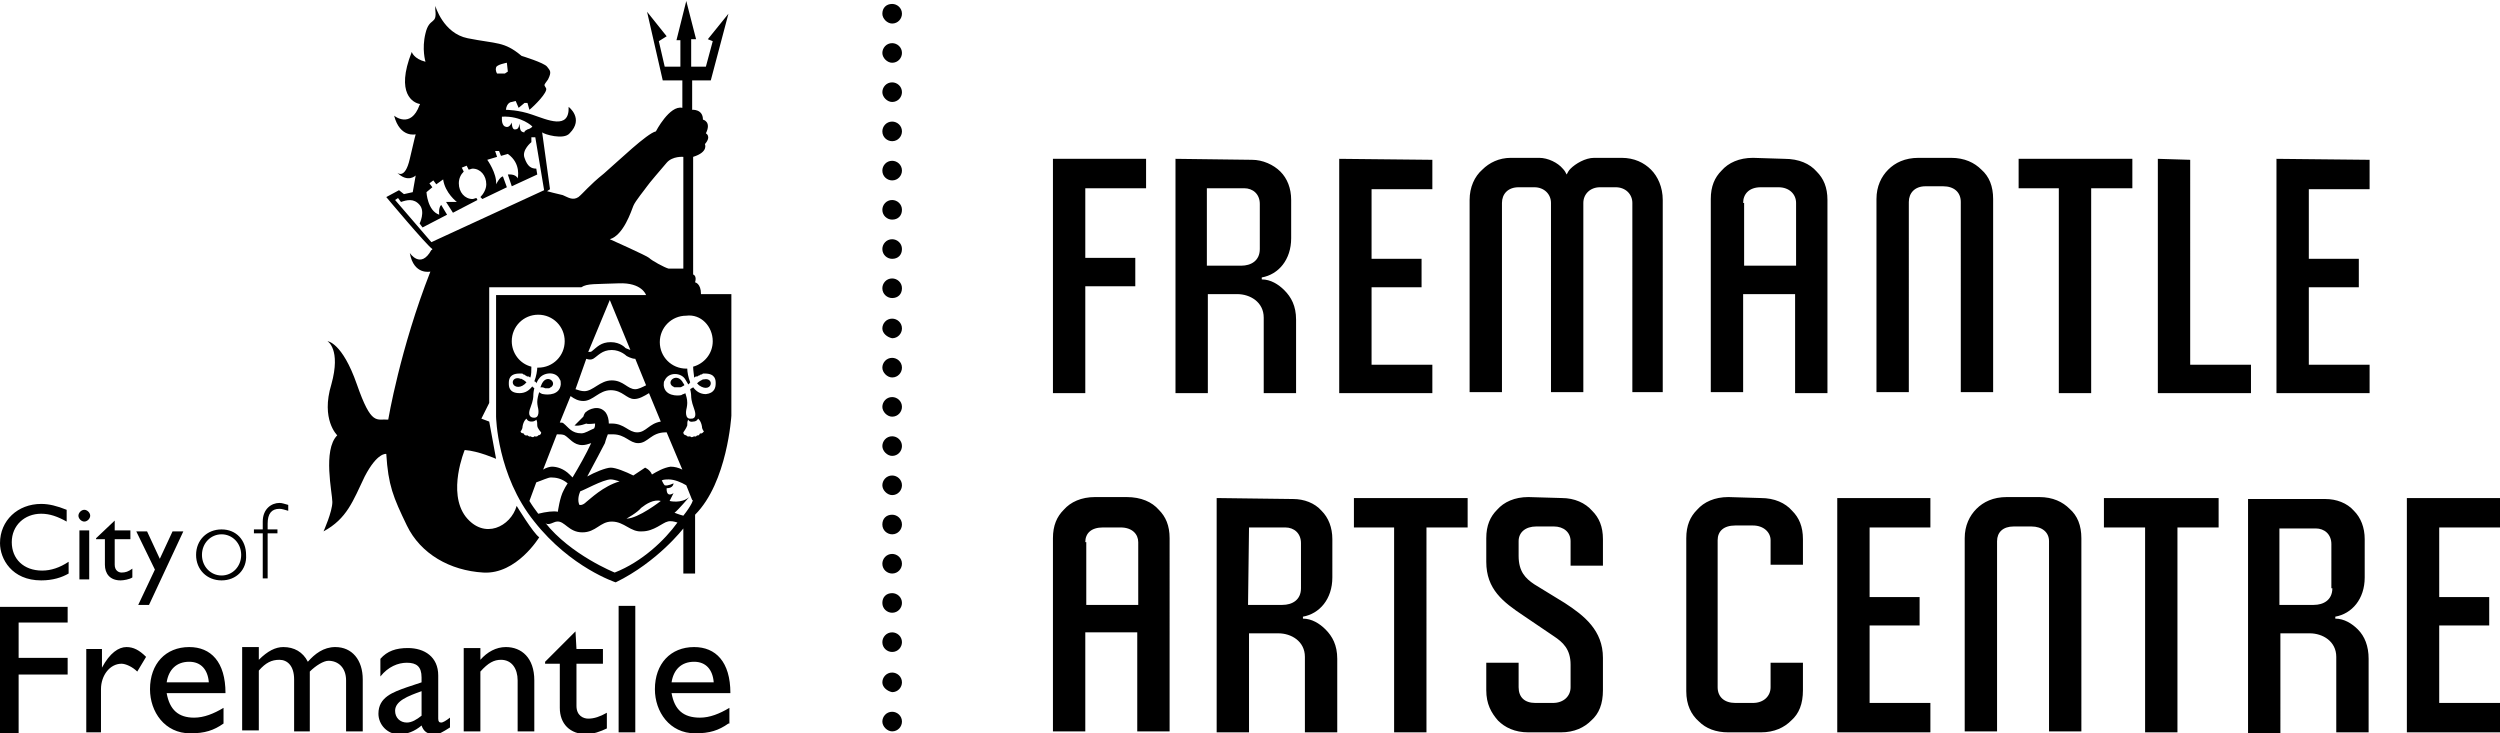<svg width="255" height="74.8" viewBox="0 0 255 74.8"><path d="M6.8 53.2c-.9-.5-1.7-.8-2.6-.8-1.7 0-3 1.2-3 2.9s1.2 2.9 3.1 2.9c.9 0 1.8-.3 2.7-.9v1.2c-.7.4-1.6.7-2.8.7-3 0-4.2-2.2-4.2-3.8 0-2.3 1.8-4 4.2-4 .8 0 1.6.2 2.6.6v1.2zM8.6 53.2c-.3 0-.6-.3-.6-.6s.3-.6.6-.6.6.3.6.6-.3.6-.6.6zm.5 5.9h-1v-5h1v5zM11.7 54.1h1.6v.9h-1.6v2.6c0 .6.4.8.7.8.4 0 .7-.1 1.1-.4v.9c-.3.2-.9.3-1.2.3-1.1 0-1.6-.7-1.6-1.6V55h-.9v-.1l1.9-1.8v1zM15.2 61.7h-1.1l1.7-3.6-1.9-3.9H15l1.3 2.8 1.3-2.8h1.1l-3.5 7.5zM22.6 59.2c-1.5 0-2.6-1.1-2.6-2.6s1.1-2.6 2.6-2.6 2.5 1.1 2.5 2.6c.1 1.5-1 2.6-2.5 2.6zm0-4.7c-1.1 0-2 .9-2 2.1 0 1.2.9 2.1 2 2.1s2-.9 2-2.1c0-1.2-.9-2.1-2-2.1zM29.4 52.1c-.4-.1-.6-.2-.9-.2-.8 0-1.2.5-1.2 1.5v.6h1v.4h-1V59h-.5v-4.6h-.9V54h.9v-.8c0-1.3.9-1.9 1.7-1.9.3 0 .5.1.9.2v.6z"/><g><path d="M6.9 63.5h-5v3.6h5v1.7h-5v6H0V61.9h6.9v1.6zM10.4 66.2v1.9c.8-1.5 1.7-2.1 2.5-2.1.7 0 1.3.3 2 1l-.9 1.5c-.5-.5-1.2-.8-1.6-.8-1.2 0-2.1 1.2-2.1 2.6v4.4H8.8v-8.5h1.6zM22.8 73.8c-1 .7-1.9 1-3.4 1-2.6 0-4.1-2.2-4.1-4.5 0-2.6 1.6-4.3 4-4.3 2.2 0 3.7 1.5 3.7 4.7h-6c.3 1.7 1.2 2.5 2.8 2.5 1 0 2-.4 3-1v1.6zm-1.5-4.2c-.1-1.3-.8-2.1-2-2.1-1.3 0-2.1.8-2.3 2.1h4.3zM26.4 66.2v1.1c.9-.9 1.7-1.3 2.5-1.3 1.1 0 2 .5 2.5 1.5.7-.8 1.6-1.5 2.8-1.5 1.7 0 2.8 1.3 2.8 3.3v5.3h-1.7v-5.2c0-1.3-.8-2-1.8-2-.5 0-1.3.5-1.9 1.1v6.1H30v-5.3c0-1.4-.7-2-1.5-2s-1.4.3-2.1 1.1v6.1h-1.7V66h1.7zM45.9 74.2c-.8.5-1.1.7-1.6.7-.7 0-1.1-.3-1.3-.9-.7.6-1.5.9-2.3.9-1.2 0-2.1-1-2.1-2.1 0-1.7 1.5-2.2 2.9-2.7l1.5-.5v-.5c0-1.1-.5-1.5-1.5-1.5-.9 0-1.9.4-2.7 1.4v-1.8c.7-.8 1.6-1.1 2.8-1.1 1.7 0 3.1.9 3.1 2.8v4.4c0 .3.1.4.3.4.2 0 .5-.2.9-.5v1zM43 70.5c-1.4.5-2.7 1-2.7 2 0 .7.5 1.2 1.2 1.2.5 0 1-.3 1.5-.7v-2.5zM49 67.3c.7-.8 1.6-1.3 2.6-1.3 1.6 0 2.9 1.1 2.9 3.4v5.2h-1.7v-5.2c0-1.2-.6-2.1-1.7-2.1-.7 0-1.3.3-2.1 1.2v6.1h-1.7v-8.5H49v1.2zM58.8 66.2h2.7v1.5h-2.7V72c0 1 .7 1.3 1.2 1.3.6 0 1.2-.2 1.9-.6v1.6c-.6.3-1.5.6-2 .6-1.8 0-2.8-1.1-2.8-2.7v-4.5h-1.5v-.2l3.1-3.1.1 1.8zM64.8 74.7h-1.7V61.8h1.7v12.9zM74.3 73.8c-1 .7-1.9 1-3.4 1-2.6 0-4.1-2.2-4.1-4.5 0-2.6 1.6-4.3 4-4.3 2.2 0 3.7 1.5 3.7 4.7h-6c.3 1.7 1.2 2.5 2.9 2.5 1 0 2-.4 3-1v1.6zm-1.5-4.2c-.1-1.3-.8-2.1-2-2.1-1.3 0-2.1.8-2.3 2.1h4.3z"/></g><g><path d="M90 73.6c0-.5.4-1 1-1 .5 0 1 .4 1 1 0 .5-.4 1-1 1-.5 0-1-.5-1-1zm0-4c0-.5.4-1 1-1 .5 0 1 .4 1 1 0 .5-.4 1-1 1-.5-.1-1-.5-1-1zm0-4.1c0-.5.4-1 1-1 .5 0 1 .4 1 1 0 .5-.4 1-1 1-.5 0-1-.4-1-1zm0-4c0-.6.4-1 1-1 .5 0 1 .4 1 1 0 .5-.4 1-1 1-.5 0-1-.4-1-1zm0-4c0-.5.4-1 1-1 .5 0 1 .4 1 1 0 .5-.4 1-1 1-.5 0-1-.4-1-1zm0-4c0-.6.4-1 1-1 .5 0 1 .4 1 1 0 .5-.4 1-1 1-.5 0-1-.4-1-1zm0-4c0-.5.4-1 1-1 .5 0 1 .4 1 1 0 .5-.4 1-1 1-.5 0-1-.5-1-1zm0-4c0-.5.4-1 1-1 .5 0 1 .4 1 1 0 .5-.4 1-1 1-.5 0-1-.5-1-1zm0-4c0-.5.4-1 1-1 .5 0 1 .4 1 1 0 .5-.4 1-1 1-.5 0-1-.5-1-1zm0-4c0-.5.4-1 1-1 .5 0 1 .4 1 1 0 .5-.4 1-1 1-.5 0-1-.5-1-1zm0-4c0-.5.4-1 1-1 .5 0 1 .4 1 1 0 .5-.4 1-1 1-.5-.1-1-.5-1-1zm0-4.1c0-.5.4-1 1-1 .5 0 1 .4 1 1s-.4 1-1 1c-.5 0-1-.4-1-1zm0-4c0-.5.4-1 1-1 .5 0 1 .4 1 1s-.4 1-1 1c-.5 0-1-.4-1-1zm0-4c0-.5.4-1 1-1 .5 0 1 .4 1 1s-.4 1-1 1c-.5 0-1-.4-1-1zm0-4c0-.5.4-1 1-1 .5 0 1 .4 1 1 0 .5-.4 1-1 1-.5 0-1-.4-1-1zm0-4c0-.5.4-1 1-1 .5 0 1 .4 1 1 0 .5-.4 1-1 1-.5 0-1-.4-1-1zm0-4c0-.5.4-1 1-1 .5 0 1 .4 1 1 0 .5-.4 1-1 1-.5 0-1-.5-1-1zm0-4c0-.5.4-1 1-1 .5 0 1 .4 1 1 0 .5-.4 1-1 1-.5 0-1-.5-1-1zm0-4c0-.6.4-1 1-1 .5 0 1 .4 1 1 0 .5-.4 1-1 1-.5 0-1-.5-1-1z"/></g><g><path d="M232.2 16.2v23.9h9.5v-2.9h-6.2v-7.9h5.1v-2.9h-5.1v-7.1h6.2v-3l-9.5-.1zm-12.1 0v23.9h9.5v-2.9h-6.2V16.3l-3.3-.1zm-14.2 0v3h4.1v20.9h3.3V19.2h4.2v-3h-11.6zm-10.2-.1c-1.4 0-2.4.5-3.1 1.2-.7.7-1.2 1.7-1.2 3V40h3.3V20.6c0-.9.6-1.6 1.7-1.6h1.8c1.1 0 1.8.6 1.8 1.6V40h3.3V20.3c0-1.3-.4-2.3-1.2-3-.7-.7-1.7-1.2-3.1-1.2h-3.3zm-17.9 4.6c0-.9.6-1.6 1.8-1.6h1.8c1.1 0 1.8.7 1.8 1.6v6.4h-5.3v-6.4zm1-4.6c-1.4 0-2.5.5-3.2 1.3-.7.7-1.1 1.6-1.1 2.9V40h3.3V30h5.3v10.1h3.3V20.4c0-1.3-.4-2.2-1.1-2.9-.7-.8-1.8-1.3-3.3-1.3l-3.2-.1zm-24.7 0c-1.2 0-2.2.5-2.9 1.2-.8.7-1.3 1.8-1.3 3.1V40h3.3V20.7c0-.9.6-1.6 1.7-1.6h1.6c1 0 1.7.7 1.7 1.6V40h3.3V20.7c0-.9.7-1.6 1.7-1.6h1.6c1 0 1.7.7 1.7 1.6V40h3.1V20.4c0-1.3-.5-2.4-1.2-3.1-.7-.7-1.7-1.2-3-1.2h-2.8c-.9 0-1.9.6-2.4 1.1-.2.2-.3.4-.4.6-.1-.2-.2-.4-.4-.6-.5-.6-1.5-1.1-2.4-1.1h-2.9zm-17.5.1v23.9h9.5v-2.9h-6.2v-7.9h5.1v-2.9h-5.1v-7.1h6.2v-3l-9.5-.1zm-13.4 3h3.7c.9 0 1.6.6 1.6 1.6v4.6c0 1.2-.9 1.7-1.9 1.7h-3.5v-7.9zm-3.3-3v23.9h3.3V30h3c1.3 0 2.7.8 2.7 2.4v7.7h3.3v-7.5c0-1.4-.5-2.3-1.2-3-.6-.6-1.4-1.1-2.3-1.1v-.2c1.7-.3 3-1.8 3-4v-3.9c0-1.2-.4-2.2-1.1-2.9-.7-.7-1.8-1.2-2.9-1.2l-7.8-.1zm-12.5 0v23.9h3.3V29.2h5.1v-2.9h-5.1v-7.1h6.2v-3h-9.5zM155.9 50.7c-1.4 0-2.5.5-3.2 1.3-.7.7-1.1 1.6-1.1 2.9v2.4c0 2.8 1.7 4.1 3.8 5.5l3.1 2.1c.9.6 1.7 1.3 1.7 2.9v2.3c0 .9-.7 1.6-1.8 1.6h-1.8c-1.1 0-1.7-.6-1.7-1.6v-2.5h-3.3v2.8c0 1.4.5 2.3 1.2 3.1.7.7 1.7 1.2 3.1 1.2h3.3c1.4 0 2.4-.5 3.1-1.2.8-.7 1.2-1.7 1.2-3.1v-3.3c0-2.8-1.9-4.3-3.9-5.6l-3.1-1.9c-.9-.6-1.6-1.3-1.6-2.9v-1.5c0-.9.7-1.5 1.8-1.5h1.8c1 0 1.7.6 1.7 1.5v2.5h3.3V55c0-1.3-.4-2.2-1.1-2.9-.7-.8-1.8-1.3-3.1-1.3l-3.4-.1zm-17.8.1v3h4.1v20.9h3.3V53.8h4.2v-3h-11.6zm-10.7 3h3.7c.9 0 1.6.6 1.6 1.6V60c0 1.2-.9 1.7-1.9 1.7h-3.5l.1-7.9zm-3.3-3v23.9h3.3V64.6h3c1.3 0 2.7.8 2.7 2.4v7.7h3.3v-7.5c0-1.4-.5-2.3-1.2-3-.6-.6-1.4-1.1-2.3-1.1v-.2c1.7-.3 3-1.8 3-4V55c0-1.2-.4-2.2-1.1-2.9-.7-.8-1.8-1.2-2.9-1.2l-7.8-.1zm-13.4 4.5c0-.9.6-1.5 1.8-1.5h1.8c1.2 0 1.8.7 1.8 1.5v6.4h-5.3v-6.4zm1-4.6c-1.4 0-2.5.5-3.2 1.3-.7.7-1.1 1.6-1.1 2.9v19.7h3.3V64.5h5.3v10.1h3.3V54.9c0-1.3-.4-2.2-1.1-2.9-.7-.8-1.8-1.3-3.3-1.3h-3.2zM245.5 50.8v23.9h9.5v-3h-6.2v-7.9h5.1v-2.9h-5.1v-7.1h6.2v-3M240.5 64.2c-.6-.6-1.4-1.1-2.3-1.1v-.2c1.7-.3 3-1.8 3-4V55c0-1.2-.4-2.2-1.1-2.9-.7-.8-1.8-1.2-2.9-1.2h-7.9v23.9h3.3V64.6h3c1.3 0 2.7.8 2.7 2.4v7.7h3.3v-7.5c0-1.3-.4-2.3-1.1-3zm-2.6-4.2c0 1.2-.9 1.7-1.9 1.7h-3.5v-7.8h3.7c.9 0 1.6.6 1.6 1.6V60zM214.6 50.8v3h4.2v20.9h3.3V53.8h4.2v-3M204.7 50.7c-1.4 0-2.4.5-3.1 1.2-.7.7-1.2 1.7-1.2 3v19.7h3.3V55.2c0-.9.6-1.5 1.7-1.5h1.8c1.1 0 1.8.6 1.8 1.5v19.4h3.3V54.9c0-1.3-.4-2.3-1.2-3-.7-.7-1.7-1.2-3.1-1.2h-3.3zM187.4 50.8v23.9h9.5v-3h-6.2v-7.9h5.1v-2.9h-5.1v-7.1h6.2v-3M176.3 50.7c-1.4 0-2.5.5-3.2 1.3-.7.7-1.1 1.6-1.1 2.9v15.6c0 1.4.5 2.4 1.3 3.1.7.7 1.7 1.1 3 1.1h3.3c1.4 0 2.4-.5 3.1-1.2.8-.7 1.2-1.7 1.2-3.1v-2.8h-3.3v2.5c0 .9-.7 1.6-1.8 1.6H177c-1.1 0-1.8-.6-1.8-1.6v-15c0-.9.6-1.5 1.8-1.5h1.8c1.1 0 1.8.7 1.8 1.5v2.5h3.3V55c0-1.3-.4-2.2-1.1-2.9-.7-.8-1.8-1.3-3.2-1.3l-3.3-.1z"/></g><g><path fill-rule="evenodd" clip-rule="evenodd" d="M68.6 39.4c.1 0 .1.1.2.1h.6c.1 0 .2-.1.4-.2 0-.1-.1-.2-.1-.2-.6-1.2-1.8-.2-1.1.3zm-13 .2s.1 0 0 0h.4c.1 0 .1-.1.2-.1.7-.5-.5-1.5-1-.2 0 0 0 .1-.1.2.2 0 .3 0 .5.1 0-.1 0 0 0 0zm15.3-10.8c.2-.7-.2-.8-.2-.8V16c1.6-.5 1.2-1.3 1.2-1.3.7-.8.1-1.1.1-1.1.6-1.2-.3-1.4-.3-1.4 0-1.1-1.1-1-1.1-1v-3h1.9l1.8-6.8L72.2 4l.5.2-.7 2.6h-1.5V4h.5L70 .1l-1 4h.4v2.7h-1.6l-.6-2.6.8-.5-2-2.5 1.6 7h2V11c-1.3-.3-2.7 2.4-2.7 2.4-.9.2-3.8 3-5.3 4.3-1.5 1.2-2.1 2-2.6 2.4-.6.4-1.1 0-1.6-.2-.5-.1-1.6-.4-1.6-.4l.3-.2-.8-5.8c.2.2 2.2.8 2.8.1 1.5-1.5-.1-2.7-.1-2.7.1 2.4-2.2 1.3-3.7.8-1.4-.5-2.7-.5-2.7-.5.1-.8.6-.8.6-.8l.4-.1.3.7.6-.5h.3l.2.7c.5-.4 1.9-1.8 1.7-2.2-.2-.4-.3-.2.2-.9.4-.8.2-.9-.1-1.3-.3-.4-2.6-1.1-2.6-1.1-1.8-1.5-2.5-1.2-5.5-1.8-2.5-.5-3.3-3.3-3.3-3.3V1c.2 1.6-.6.7-1 2.4-.4 1.6 0 2.9 0 2.9-1.2-.3-1.4-1-1.4-1-1.7 4.3.2 5.2.8 5.3.1 0 0 .1 0 .1-.9 2.5-2.6 1.1-2.6 1.1.6 2.3 2.2 1.9 2.2 1.9s-.1.3-.6 2.5-1.3 1.4-1.3 1.4c1.1 1.1 1.9.3 1.9.3l-.3 1.7-.9.2-.5-.4-1.3.7s4.1 4.9 4.7 5.3c0 0 0 .1-.1.1-1.1 2-2.2.3-2.2.3.4 2.3 2.1 1.9 2.1 1.9-3.1 7.9-4.3 15.1-4.3 15.1-1.2-.1-1.7.7-3.2-3.6-1.5-4.3-3-4.4-3-4.4s1.4.8.4 4.4c-1.1 3.6.6 5.2.6 5.2-1.5 1.5-.5 5.9-.5 6.8 0 1-.9 3-.9 3 2.4-1.3 3-3.1 4.2-5.6 1.3-2.5 2.2-2.3 2.2-2.3.2 3.2.7 4.4 2.1 7.3 1.4 2.9 4.4 4.6 7.8 4.8 3.4.2 5.7-3.6 5.7-3.6-.6-.4-2.3-3.2-2.3-3.2-.6 2.1-3.3 3.5-5.2 1.1-1.9-2.5-.1-6.8-.1-6.8 1.4.1 3.2.9 3.2.9l-.7-3.8-.8-.3.8-1.6V29.3h9.4c.6-.4 1.4-.3 3.8-.4 2.4-.1 2.8 1.2 2.8 1.2H50.6v12.4s.1 6 3.9 10.7c3.7 4.7 8.3 6.2 8.3 6.2 4.3-2.1 6.9-5.5 6.9-5.5v4.6h1.2v-6c3.3-3.3 3.7-10.1 3.7-10.1V30h-3.1c0-1.1-.6-1.2-.6-1.2zM54.3 12.9s-.1.2-.5.3c-.4.2-.3.3-.3.3s-.2 0-.3-.1c-.2-.1-.2-.8-.2-.8-.1.5-.2.6-.5.6s-.3-.7-.3-.7c-.1.2-.3.6-.7.4-.4-.2-.3-1-.3-1 2-.1 3.1 1 3.1 1zm-2.6-6.5l.1.9-.3.2h-.8s-.2-.3-.1-.6c0-.3 1.1-.5 1.1-.5zM44 24.7l-3.7-4.3.3-.2.3.4c.6-.2 1.3-.4 1.9.3.6.7 0 1.9 0 1.9l.3.4 2.5-1.3-.6-1c-.3.3-.2 1-.2 1-1.2-.4-1.3-2.3-1.3-2.3l.6-.5-.3-.4.4-.3.3.4.7-.5c.2 1.4 1.4 2.3 1.4 2.3h-1.1l.7 1.1 2.5-1.3-.1-.2c-.1 0-.3.1-.4.1-.8 0-1.4-.7-1.4-1.6 0-.5.2-.9.5-1.2l-.2-.4.5-.2.2.4c.1 0 .3-.1.4-.1.8 0 1.4.7 1.4 1.6 0 .5-.3 1-.6 1.3l.2.2 2.5-1.2-.4-1.1c-.3 0-.7.8-.7.8.1-1.1-.9-2.5-.9-2.5l1-.3-.2-.6h.4l.2.5.7-.2c1.4 1 1 2.5 1 2.5-.2-.5-1-.4-1-.4l.4 1.2 2.6-1.2-.1-.6c-.5 0-.9-.2-1.2-1.1-.3-.8.7-1.6.7-1.6V14h.4l.9 5.4L44 24.7zm18.2-.3c1.4-.4 2.2-2.9 2.4-3.4.2-.5 1.2-1.7 1.4-2 .2-.3 1.4-1.7 2-2.4.6-.7 1.7-.6 1.7-.6v11.4h-1.5c-.4-.1-1.7-.8-2-1.1-.2-.2-4-1.9-4-1.9zm0 6.2l2.1 5.1c-.3-.1-.5-.2-.5-.2s-.5-.6-1.5-.6-1.4.5-1.9.9c-.1.1-.2.1-.4.1l2.2-5.3zm-2.4 6c.3.1.5.1.7 0 .5-.3.9-.9 1.9-.9.9 0 1.5.6 1.5.6s.5.3.9.3l1.1 2.7c-.4.2-.8.4-1.1.4-.8 0-1.2-.9-2.4-.9s-1.9 1.1-2.8 1.1c-.3 0-.6-.1-.9-.2l1.1-3.1zm-.3 4.3c1 0 1.6-1.1 2.8-1.1 1.2 0 1.6.9 2.4.9.5 0 1-.3 1.5-.6l1.2 2.9c-1.2.2-1.5 1.1-2.4 1.1-.9 0-1.3-.9-2.6-.9h-.3c0-.4-.1-.8-.3-1.1-.7-.9-1.8-.3-2-.1-.2.1-.3.5-.3.5l-.9.9c.5.1 1.2-.2 1.2-.2.1.1.9 0 .9 0 0 .2 0 .3-.1.5-.5.2-.9.5-1.3.5-1 0-1.3-.6-1.8-1-.1-.1-.2-.1-.4-.1l1.1-2.7c.4.3.8.5 1.3.5zm7 7.5c-.2-.5-.7-.7-.7-.7l-1.2.8c-.8-.4-1.8-.8-2.3-.8-.5 0-1.7.5-2.4.9.6-1.1 1.8-3.4 1.8-3.4s.1-.4.3-.9h.5c1.3 0 1.7.9 2.6.9 1 0 1.3-1.1 2.8-1.1h.1l1.6 3.8c-.4-.2-.8-.3-1.2-.3-.7.1-1.4.5-1.9.8zm.9 2.7s-2.3 1.8-3.5 1.8c0 0 1.1-.6 1.5-1.1.5-.4 1.3-.9 2-.7zm-8.2-1c.2 0 2.3-1.2 3.1-1.2.2 0 .6.1.9.2-1.7.5-3 1.8-3.4 2.1-.4.4-.7.3-.7.3-.2-.4-.1-1 .1-1.4zm-.8-1.4l-.3-.3c-.6-.6-1.3-.8-1.8-.8-.2 0-.6.1-.9.3l1.4-3.6c.3 0 .6 0 .8.1.5.3.9 1 1.8 1 .3 0 .6-.1.9-.2-.5 1.1-1.3 2.5-1.9 3.5zm-6.5-9.6c0-.3 0-1 1.1-1h.2c.1 0 .1 0 .2.1.1 0 .1 0 .2.1.1 0 .1.1.2.1h.1c.1 0 .1.1.2.1.1-.3.1-.7.1-1.1-1.2-.3-2-1.4-2-2.6 0-1.5 1.2-2.7 2.7-2.7 1.5 0 2.7 1.2 2.7 2.7 0 1.5-1.2 2.7-2.7 2.7h-.1c0 .3-.1.9-.3 1.4.1 0 .2.1.2.2.1-.2.2-.4.3-.5.4-.6 1.7-.8 2.1.1.1.1.1.3.1.5-.1 1.1-1.3 1.1-1.8 1-.1 0-.3-.1-.4-.2-.1.3-.2.7-.2 1 0 .3.1.7.1.7s.2 1-.5.9c0 0-.7 0-.3-1 .3-.8.3-1.1.3-1.3 0 0 0-.3.1-.7-.1-.1-.2-.1-.2-.2-.3.4-.7.7-1.3.7-1.1 0-1.1-.7-1.1-1zm1.9 5.3c-.3.1-.4-.2-.4-.2-.3 0-.3-.2-.3-.2s.2-.2.2-.5c.1-.6.4-.8.4-.8s.1.3.5.3.5-.2.5-.2c.1.2.1.3.1.6s.4.7.4.7c0 .3-.3.3-.3.3-.1.2-.4.1-.4.1-.1.2-.4 0-.4 0-.1.1-.3-.1-.3-.1zm.2 6.7l.7-1.9c.6-.2 1.2-.5 1.5-.5.5 0 1.1.1 1.7.6-.2.3-.3.5-.4.7-.4.7-.6 2.2-.6 2.2-.4-.1-1.2 0-2 .2-.3-.4-.6-.8-.9-1.3zm8.7 7.3s-4.5-1.8-7.1-5.1c.3.4.9-.1 1.2-.1.8-.1 1.2 1.1 2.6 1.1 1.4 0 1.8-1.1 3-1.1 1.3 0 1.9 1.1 3.1 1 1.2 0 2.1-.9 2.6-1 .3-.1.7 0 1 .1-1.3 1.8-3.6 4-6.4 5.1zm7-5.8c-.4-.1-.9-.3-.9-.3.3-.2 1.5-1.6 1.5-1.6-.8.7-2 .4-2 .4l.4-.8c-.8.5-.7-.5-.7-.5.7 0 .7-.5.7-.5s-.6.3-.9.2c-.1-.1-.2-.3-.3-.5.2-.1.5-.1.7-.1.6 0 1.3.3 1.8.6l.6 1.5c.2-.1-.1.6-.9 1.6zm1.7-8.4s-.1.3-.3.2c0 0-.1.2-.3.1 0 0-.3.2-.4 0 0 0-.3.1-.4-.1 0 0-.3 0-.3-.3 0 0 .3-.4.4-.7 0-.3 0-.4.1-.6 0 0 .1.3.5.2.4 0 .5-.3.5-.3s.3.2.4.8c0 .3.2.5.2.5s-.2.3-.4.2zm1.3-9.4c0 1.3-.9 2.3-2 2.6 0 .4.1.9.1 1.1.1 0 .1-.1.2-.1h.1c.1 0 .1-.1.2-.1s.1-.1.2-.1.1 0 .2-.1h.2c1.1 0 1.1.7 1.1 1 0 .4-.1 1-1 1.1-.6 0-1-.3-1.3-.7-.1.1-.2.1-.3.2.1.4.1.7.1.7 0 .1 0 .5.3 1.3.4 1.1-.3 1-.3 1-.7.1-.5-.9-.5-.9s.1-.4.1-.7c0-.4-.1-.7-.2-1-.1.1-.3.1-.4.2-.4.1-1.7.1-1.8-1 0-.2 0-.4.1-.5.4-.9 1.7-.8 2.1-.1.1.2.2.3.3.5.1 0 .1-.1.2-.2-.2-.5-.3-1.1-.3-1.4H70c-1.5 0-2.7-1.2-2.7-2.7 0-1.5 1.2-2.7 2.7-2.7 1.5-.2 2.7 1.1 2.7 2.6zM53 38.6c-.4-.1-.7.1-.7.4 0 .4.6.7 1.2.2l.2-.2c-.2-.2-.4-.3-.6-.4 0 .1 0 .1-.1 0zm18.3.7c.7.5 1.2.2 1.2-.2 0-.3-.3-.5-.7-.4h-.1c-.2.1-.4.2-.6.4l.2.2z"/></g></svg>